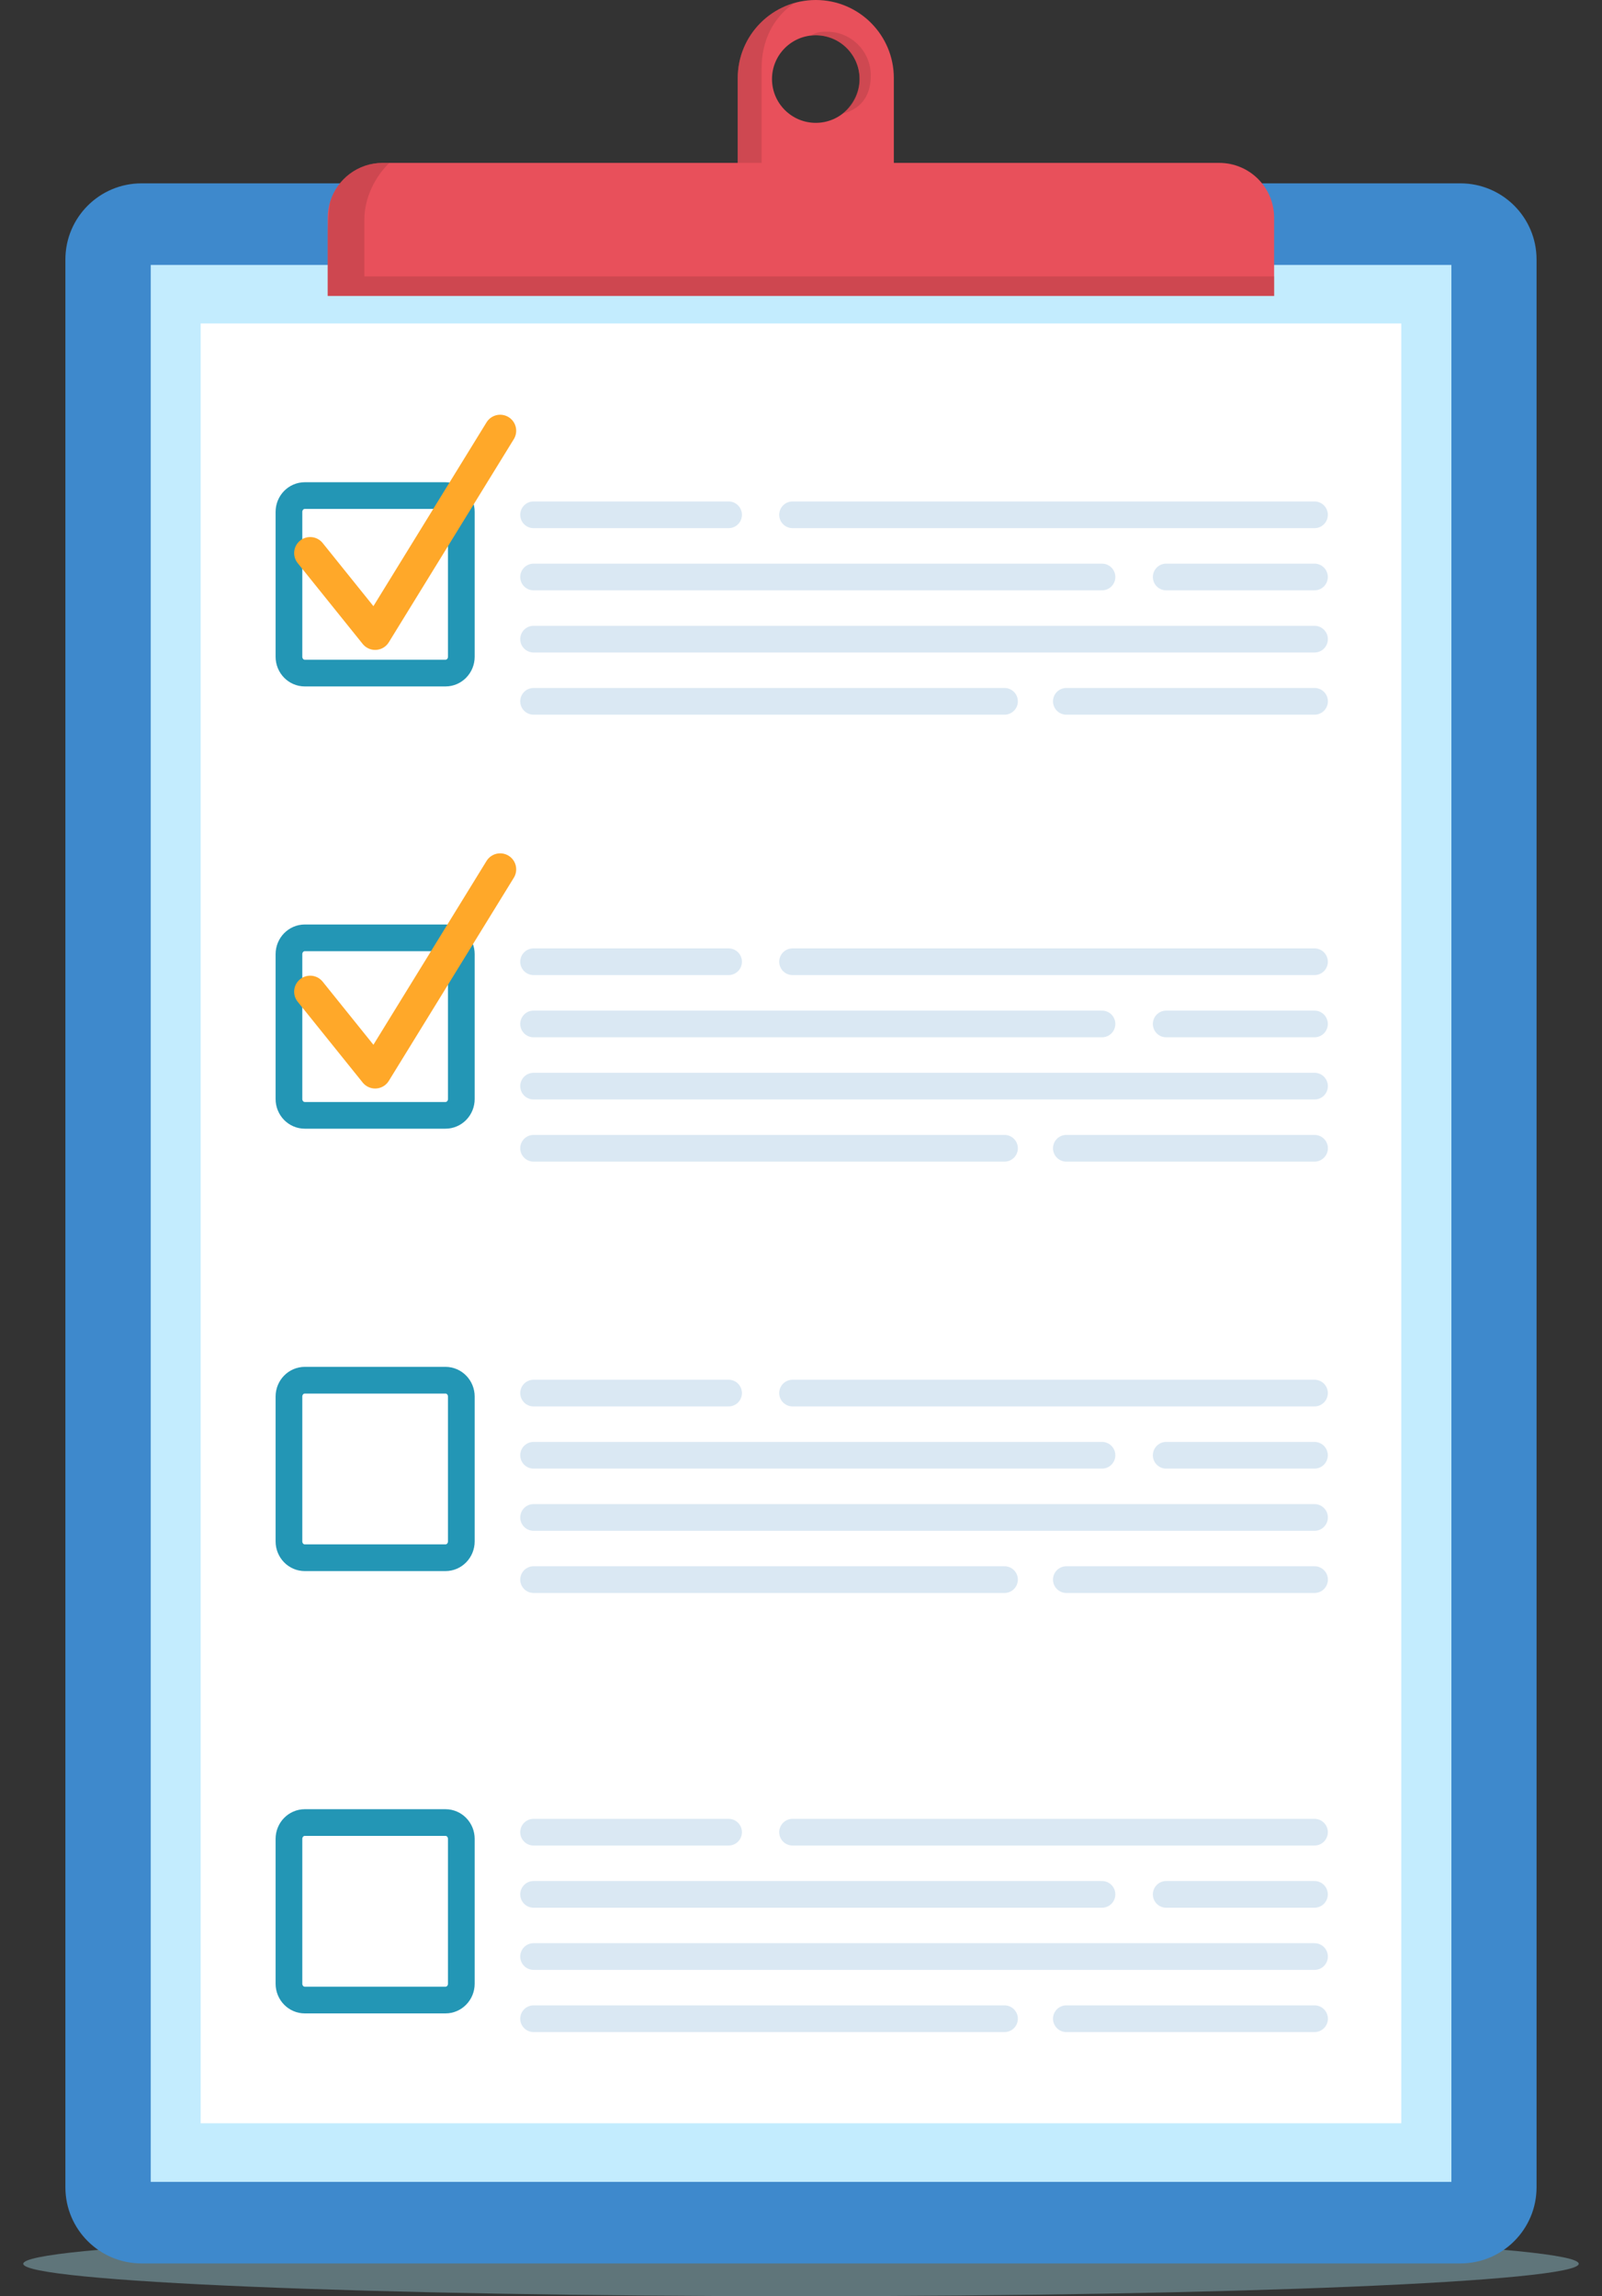<svg width="60" height="86" viewBox="0 0 60 86" fill="none" xmlns="http://www.w3.org/2000/svg">
<rect x="0" y="0" width="60" height="86" fill="#333333" stroke="none"/>
<path opacity="0.4" d="M59.129 84.785C59.129 85.456 46.088 86 30 86C13.913 86 0.871 85.456 0.871 84.785C0.871 84.113 13.913 83.569 30 83.569C46.088 83.569 59.129 84.114 59.129 84.785Z" fill="#A1D7E5"/>
<path d="M30.554 0C28.939 0 27.631 1.309 27.631 2.923V6.67H33.477C33.477 6.67 33.477 3.694 33.477 2.923C33.477 1.309 32.169 0 30.554 0ZM30.554 4.601C29.648 4.601 28.914 3.867 28.914 2.961C28.914 2.055 29.648 1.321 30.554 1.321C31.46 1.321 32.194 2.055 32.194 2.961C32.194 3.867 31.46 4.601 30.554 4.601Z" fill="#E8505B"/>
<g opacity="0.45">
<path d="M32.194 2.961C32.194 2.056 31.46 1.321 30.554 1.321C30.47 1.321 30.389 1.334 30.308 1.346C30.554 1.251 30.567 1.187 30.974 1.187C31.879 1.187 32.614 1.921 32.614 2.827C32.614 3.648 32.195 4.093 31.561 4.256C31.913 3.955 32.194 3.46 32.194 2.961ZM28.524 6.296V2.55C28.524 1.533 28.965 0.638 29.753 0.114C28.528 0.463 27.631 1.587 27.631 2.923V6.67H33.477C33.477 6.67 33.477 6.524 33.477 6.296H28.524Z" fill="#B03D44"/>
</g>
<path d="M54.697 84.772H5.302C3.726 84.772 2.449 83.495 2.449 81.92V9.72C2.449 8.144 3.726 6.867 5.302 6.867H54.696C56.272 6.867 57.549 8.144 57.549 9.72V81.92C57.549 83.495 56.272 84.772 54.697 84.772Z" fill="#3E89CC"/>
<path d="M54.359 9.923H5.646V81.717H54.359V9.923Z" fill="#C3ECFE"/>
<path d="M52.482 12.115H7.516V79.522H52.482V12.115Z" fill="white"/>
<path d="M47.72 8.156V11.084H12.275V8.156C12.275 7.942 12.308 7.737 12.369 7.544C12.63 6.707 13.412 6.101 14.331 6.101H45.664C46.801 6.101 47.72 7.02 47.72 8.156Z" fill="#E8505B"/>
<path opacity="0.45" d="M47.72 10.352V11.084H12.275V8.964C12.275 8.396 12.308 7.928 12.369 7.544C12.63 6.707 13.412 6.101 14.331 6.101H14.583C14.041 6.622 13.646 7.418 13.646 8.232V10.352H47.72Z" fill="#B03D44"/>
<g opacity="0.15">
<path d="M19.984 19.281H27.288" stroke="#0964AF" stroke-miterlimit="10" stroke-linecap="round" stroke-linejoin="round"/>
<path d="M43.678 21.61H49.231" stroke="#0964AF" stroke-miterlimit="10" stroke-linecap="round" stroke-linejoin="round"/>
<path d="M19.984 21.61H41.273" stroke="#0964AF" stroke-miterlimit="10" stroke-linecap="round" stroke-linejoin="round"/>
<path d="M19.984 23.938H49.233" stroke="#0964AF" stroke-miterlimit="10" stroke-linecap="round" stroke-linejoin="round"/>
<path d="M39.938 26.267H49.234" stroke="#0964AF" stroke-miterlimit="10" stroke-linecap="round" stroke-linejoin="round"/>
<path d="M19.984 26.267H37.622" stroke="#0964AF" stroke-miterlimit="10" stroke-linecap="round" stroke-linejoin="round"/>
<path d="M29.684 19.281H49.232" stroke="#0964AF" stroke-miterlimit="10" stroke-linecap="round" stroke-linejoin="round"/>
</g>
<g opacity="0.15">
<path d="M19.984 36.02H27.288" stroke="#0964AF" stroke-miterlimit="10" stroke-linecap="round" stroke-linejoin="round"/>
<path d="M43.678 38.35H49.231" stroke="#0964AF" stroke-miterlimit="10" stroke-linecap="round" stroke-linejoin="round"/>
<path d="M19.984 38.35H41.273" stroke="#0964AF" stroke-miterlimit="10" stroke-linecap="round" stroke-linejoin="round"/>
<path d="M19.984 40.679H49.233" stroke="#0964AF" stroke-miterlimit="10" stroke-linecap="round" stroke-linejoin="round"/>
<path d="M39.938 43.006H49.234" stroke="#0964AF" stroke-miterlimit="10" stroke-linecap="round" stroke-linejoin="round"/>
<path d="M19.984 43.006H37.622" stroke="#0964AF" stroke-miterlimit="10" stroke-linecap="round" stroke-linejoin="round"/>
<path d="M29.684 36.02H49.232" stroke="#0964AF" stroke-miterlimit="10" stroke-linecap="round" stroke-linejoin="round"/>
</g>
<g opacity="0.15">
<path d="M19.984 52.175H27.288" stroke="#0964AF" stroke-miterlimit="10" stroke-linecap="round" stroke-linejoin="round"/>
<path d="M43.678 54.504H49.231" stroke="#0964AF" stroke-miterlimit="10" stroke-linecap="round" stroke-linejoin="round"/>
<path d="M19.984 54.504H41.273" stroke="#0964AF" stroke-miterlimit="10" stroke-linecap="round" stroke-linejoin="round"/>
<path d="M19.984 56.833H49.233" stroke="#0964AF" stroke-miterlimit="10" stroke-linecap="round" stroke-linejoin="round"/>
<path d="M39.938 59.161H49.234" stroke="#0964AF" stroke-miterlimit="10" stroke-linecap="round" stroke-linejoin="round"/>
<path d="M19.984 59.161H37.622" stroke="#0964AF" stroke-miterlimit="10" stroke-linecap="round" stroke-linejoin="round"/>
<path d="M29.684 52.175H49.232" stroke="#0964AF" stroke-miterlimit="10" stroke-linecap="round" stroke-linejoin="round"/>
</g>
<g opacity="0.15">
<path d="M19.984 68.621H27.288" stroke="#0964AF" stroke-miterlimit="10" stroke-linecap="round" stroke-linejoin="round"/>
<path d="M43.678 70.95H49.231" stroke="#0964AF" stroke-miterlimit="10" stroke-linecap="round" stroke-linejoin="round"/>
<path d="M19.984 70.95H41.273" stroke="#0964AF" stroke-miterlimit="10" stroke-linecap="round" stroke-linejoin="round"/>
<path d="M19.984 73.278H49.233" stroke="#0964AF" stroke-miterlimit="10" stroke-linecap="round" stroke-linejoin="round"/>
<path d="M39.938 75.607H49.234" stroke="#0964AF" stroke-miterlimit="10" stroke-linecap="round" stroke-linejoin="round"/>
<path d="M19.984 75.607H37.622" stroke="#0964AF" stroke-miterlimit="10" stroke-linecap="round" stroke-linejoin="round"/>
<path d="M29.684 68.621H49.232" stroke="#0964AF" stroke-miterlimit="10" stroke-linecap="round" stroke-linejoin="round"/>
</g>
<path d="M16.685 25.209H11.416C11.088 25.209 10.822 24.935 10.822 24.598V19.172C10.822 18.834 11.088 18.561 11.416 18.561H16.684C17.012 18.561 17.278 18.834 17.278 19.172V24.598C17.278 24.935 17.012 25.209 16.685 25.209Z" stroke="#2396B5" stroke-miterlimit="10"/>
<path d="M16.684 41.773H11.416C11.088 41.773 10.822 41.5 10.822 41.162V35.736C10.822 35.399 11.088 35.125 11.416 35.125H16.684C17.012 35.125 17.278 35.399 17.278 35.736V41.162C17.278 41.5 17.012 41.773 16.684 41.773Z" stroke="#2396B5" stroke-miterlimit="10"/>
<path d="M16.684 58.342H11.416C11.088 58.342 10.822 58.068 10.822 57.73V52.304C10.822 51.967 11.088 51.693 11.416 51.693H16.684C17.012 51.693 17.278 51.967 17.278 52.304V57.73C17.278 58.068 17.012 58.342 16.684 58.342Z" stroke="#2396B5" stroke-miterlimit="10"/>
<path d="M16.685 74.908H11.416C11.088 74.908 10.822 74.634 10.822 74.297V68.871C10.822 68.533 11.088 68.26 11.416 68.26H16.684C17.012 68.26 17.278 68.533 17.278 68.871V74.297C17.278 74.634 17.012 74.908 16.685 74.908Z" stroke="#2396B5" stroke-miterlimit="10"/>
<path d="M11.617 20.714L14.051 23.741L18.733 16.133" stroke="#FFA829" stroke-width="1.2" stroke-miterlimit="10" stroke-linecap="round" stroke-linejoin="round"/>
<path d="M11.617 37.142L14.051 40.168L18.733 32.56" stroke="#FFA829" stroke-width="1.2" stroke-miterlimit="10" stroke-linecap="round" stroke-linejoin="round"/>
</svg>
